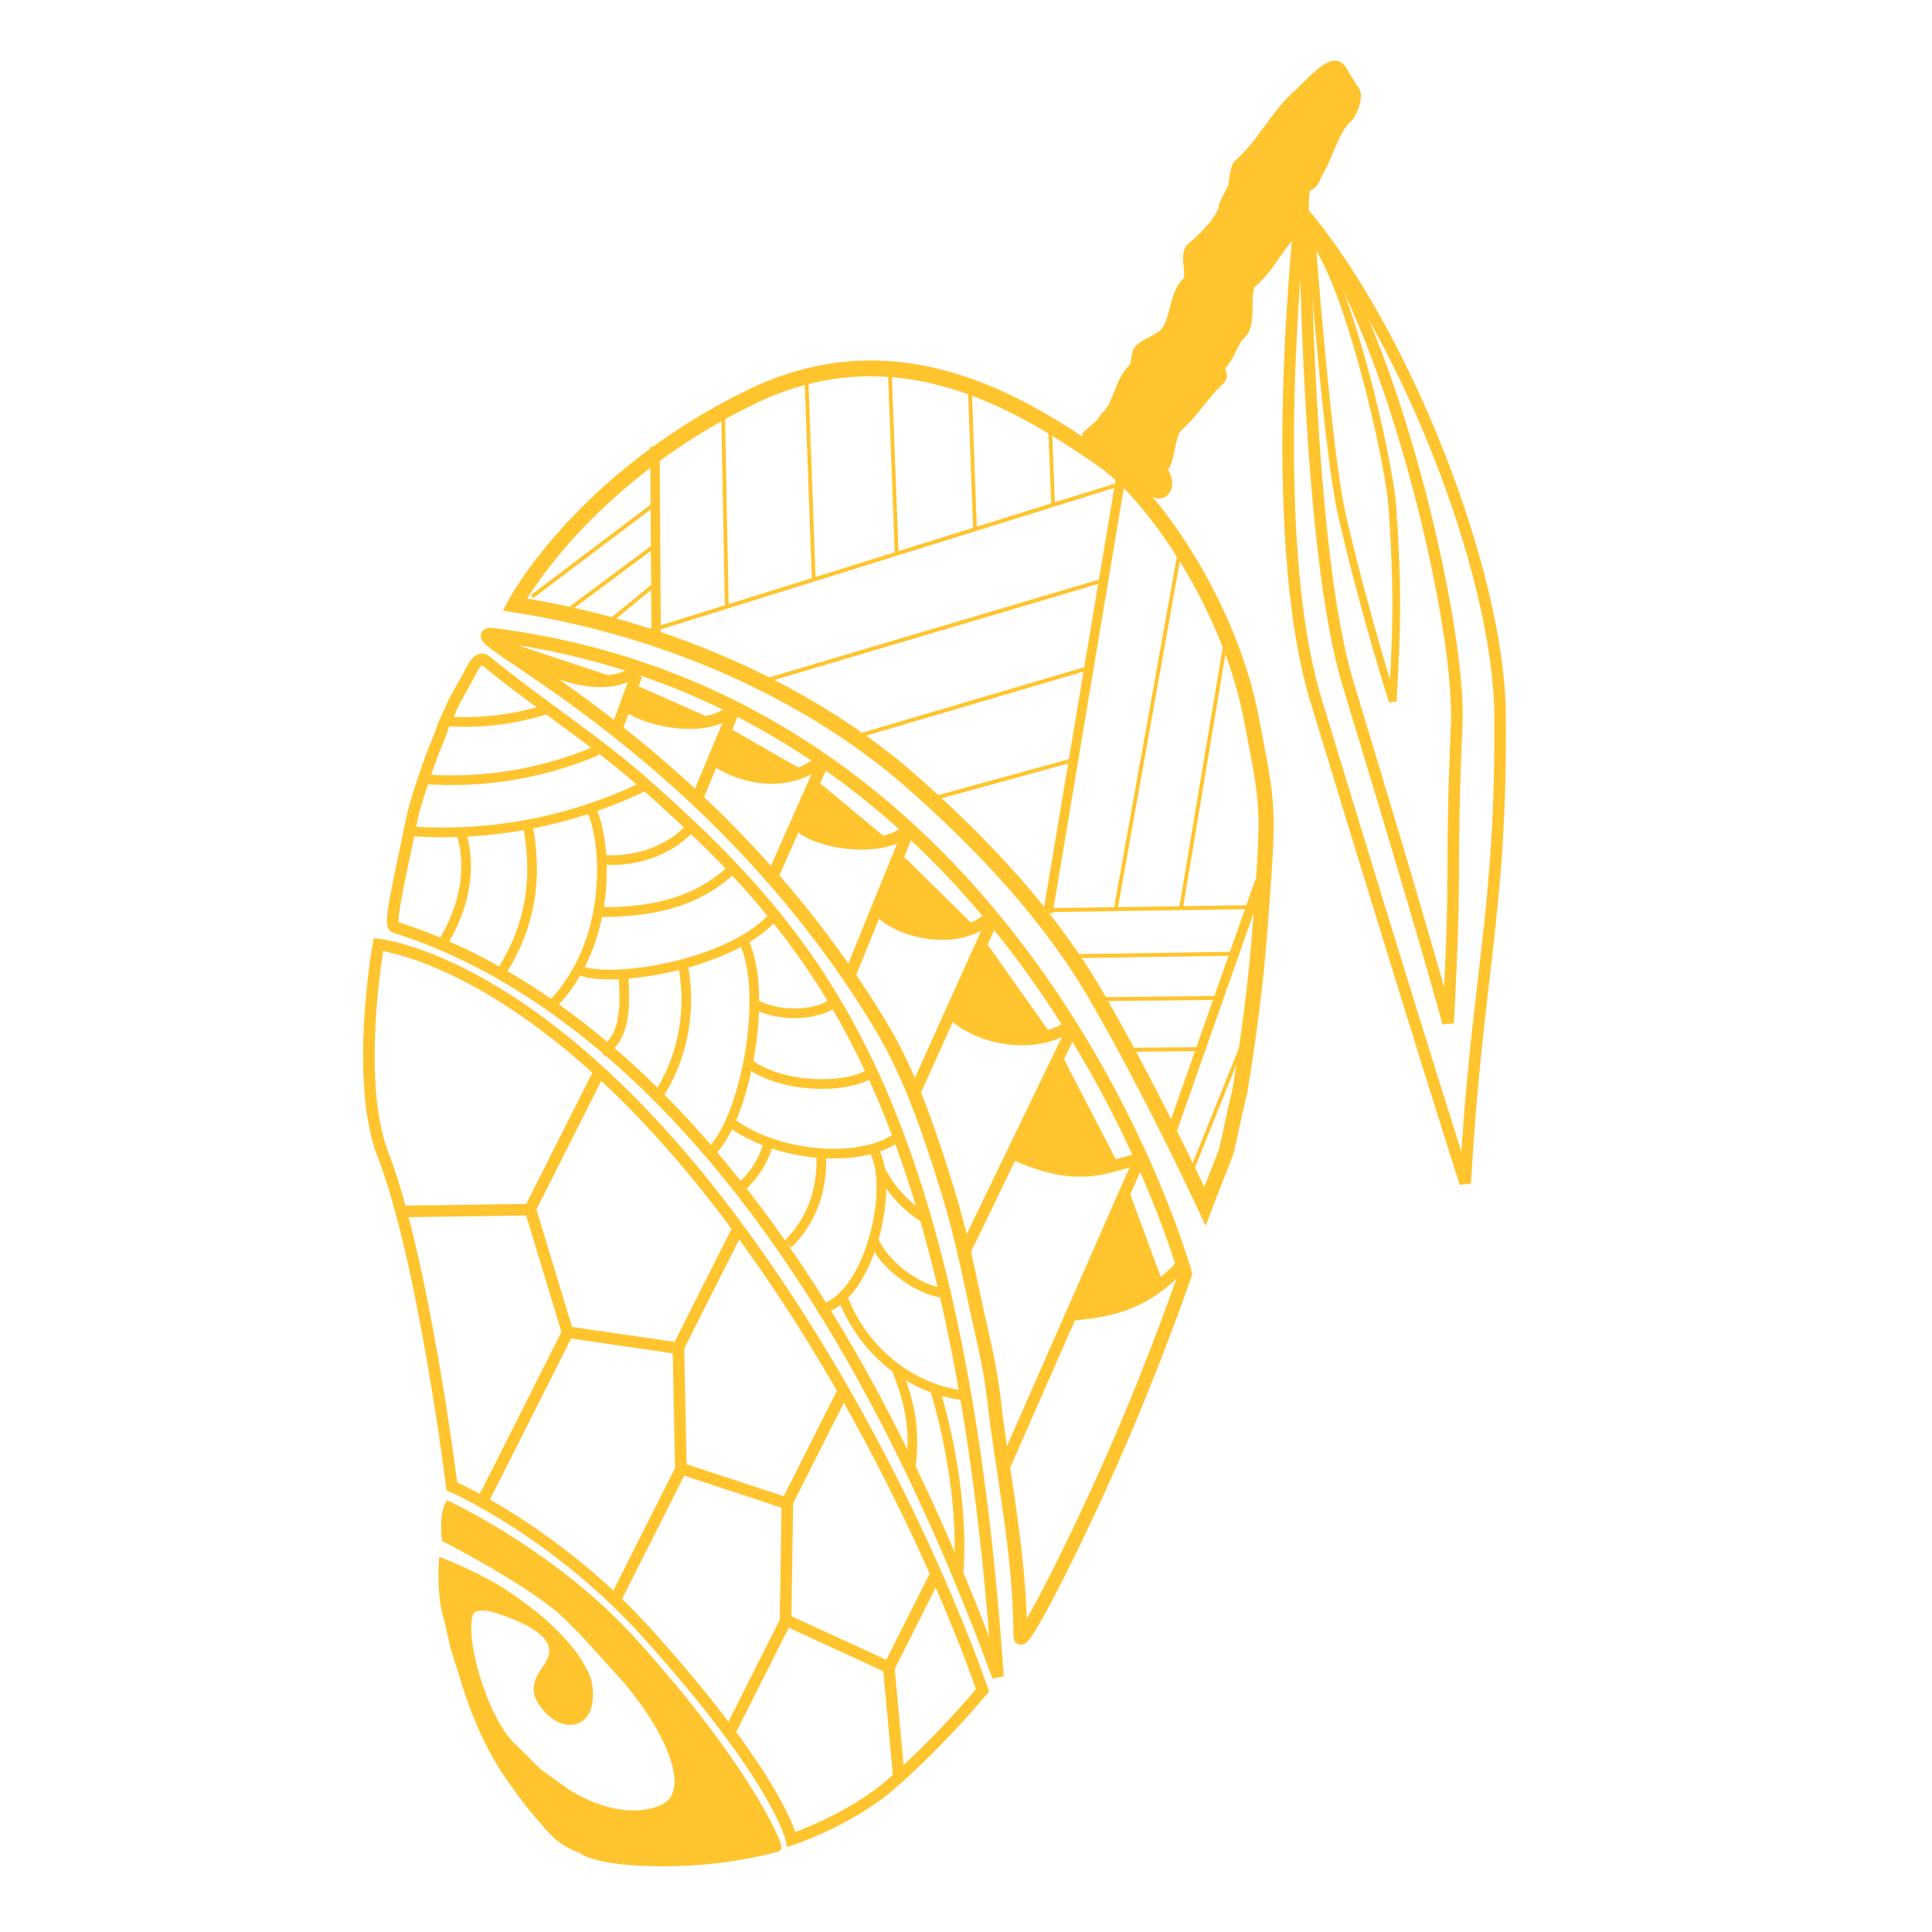 <?xml version="1.0" encoding="utf-8"?>
<svg viewBox="0 0 1000 1000" xmlns="http://www.w3.org/2000/svg">
  <g style="" transform="matrix(0.997, 0.074, -0.074, 0.997, 45.65, -39.841)">
    <title>pattern-2</title>
    <g>
      <title>border</title>
      <path style="fill: none; stroke-width: 6px; stroke: rgb(255, 196, 46);" d="M 536.918 870.552 C 411.841 595.443 272.151 524.139 196.699 506.673 C 193.164 505.855 197.848 479.519 201.11 452.772 C 201.989 445.563 203.343 439.475 204.957 433.182 C 206.842 425.831 208.799 417.841 211.048 411.152 C 212.245 407.591 212.626 406.664 213.884 401.654 C 214.473 399.308 217.458 392.114 218.127 389.751 C 218.59 388.116 223.677 377.305 224.761 375.119 C 226.496 371.622 228.947 362.48 233.72 365.815 C 264.273 387.166 293.041 402.408 319.891 422.793 C 372.625 462.83 417.261 502.837 454.182 573.475 C 489.539 641.122 517.877 737.265 536.918 870.552 Z"/>
    </g>
    <g style="">
      <title>scale-pattern</title>
      <path style="stroke-width: 5px; fill: none; stroke: rgb(255, 196, 46);" d="M 200.183 456.579 C 242.689 456.579 284.432 445.279 321.134 423.836"/>
      <path style="stroke-width: 5px; fill: none; stroke: rgb(255, 196, 46);" d="M 206.197 429.182 A 192.621 192.621 0 0 0 294.405 407.798"/>
      <path style="stroke-width: 5px; fill: none; stroke: rgb(255, 196, 46);" d="M 214.884 398.442 A 138.994 138.994 0 0 0 268.343 387.751"/>
      <path style="stroke-width: 5px; fill: none; stroke: rgb(255, 196, 46);" d="M 280.706 541.112 C 309.847 506.364 303.143 456.579 294.405 439.54"/>
      <path style="stroke-width: 5px; fill: none; stroke: rgb(255, 196, 46);" d="M 252.51 527.508 C 268.343 499.442 268.343 472.377 260.863 446.651"/>
      <path style="stroke-width: 5px; fill: none; stroke: rgb(255, 196, 46);" d="M 222.769 511.766 C 231.92 493.055 234.593 473.34 227.113 454.297"/>
      <path style="stroke-width: 5px; fill: none; stroke: rgb(255, 196, 46);" d="M 324.559 539.742 C 343.023 531.36 379.09 480.378 376.348 448.826" transform="matrix(0.765, 0.644, -0.644, 0.765, 393.583, -99.859)"/>
      <path style="stroke-width: 5px; fill: none; stroke: rgb(255, 196, 46);" d="M 315.138 506.618 C 336.984 485.348 347.072 466.298 348.491 444.013" transform="matrix(0.765, 0.644, -0.644, 0.765, 387.386, -99.449)"/>
      <path style="stroke-width: 5px; fill: none; stroke: rgb(255, 196, 46);" d="M 316.263 476.916 C 330.922 464.44 337.723 446.242 336.486 432.714" transform="matrix(0.765, 0.644, -0.644, 0.765, 367.385, -104.567)"/>
      <path style="stroke-width: 5px; fill: none; stroke: rgb(255, 196, 46);" d="M 413.795 602.111 C 415.367 577.854 378.686 522.419 350.249 511.719" transform="matrix(0.765, 0.644, -0.644, 0.765, 439.333, -116.003)"/>
      <path style="stroke-width: 5px; fill: none; stroke: rgb(255, 196, 46);" d="M 354.203 588.465 C 350.806 570.221 338.972 546.267 313.994 529.927" transform="matrix(0.765, 0.644, -0.644, 0.765, 447.34, -95.043)"/>
      <path style="stroke-width: 5px; fill: none; stroke: rgb(255, 196, 46);" d="M 313.133 564.644 C 316.539 551.737 307.275 540.744 292.6 527.906" transform="matrix(0.765, 0.644, -0.644, 0.765, 432.647, -70.393)"/>
      <path style="stroke-width: 5px; fill: none; stroke: rgb(255, 196, 46);" d="M 417.179 585.356 C 447.909 581.447 481.186 553.403 485.013 530.104" transform="matrix(0.765, 0.644, -0.644, 0.765, 434.904, -122.155)"/>
      <path style="stroke-width: 5px; fill: none; stroke: rgb(255, 196, 46);" d="M 500.969 601.418 C 511.152 578.33 481.502 531.239 461.587 526.124" transform="matrix(0.765, 0.644, -0.644, 0.765, 438.321, -96.21)"/>
      <path style="stroke-width: 5px; fill: none; stroke: rgb(255, 196, 46);" d="M 448.335 533.551 C 478.624 547.349 509.855 541.102 529.474 525.48" transform="matrix(0.765, 0.644, -0.644, 0.765, 442.761, -16.295)"/>
      <path style="stroke-width: 5px; fill: none; stroke: rgb(255, 196, 46);" d="M 384.862 584.17 C 407.319 580.847 430.804 557.314 433.615 543.084" transform="matrix(0.765, 0.644, -0.644, 0.765, 466.561, -131.094)"/>
      <path style="stroke-width: 5px; fill: none; stroke: rgb(255, 196, 46);" d="M 391.901 552.743 C 412.413 547.112 423.728 525.921 420.704 522.333" transform="matrix(0.765, 0.644, -0.644, 0.765, 440.927, -143.016)"/>
      <path style="stroke-width: 5px; fill: none; stroke: rgb(255, 196, 46);" d="M 428.417 654.646 C 428.7 631.802 416.992 617.909 408.668 609.584" transform="matrix(0.765, 0.644, -0.644, 0.765, 505.728, -121.381)"/>
      <path style="stroke-width: 5px; fill: none; stroke: rgb(255, 196, 46);" d="M 387.186 632.007 C 388.338 621.204 385.244 611.153 380.99 603.807" transform="matrix(0.765, 0.644, -0.644, 0.765, 495.612, -104.487)"/>
      <path style="stroke-width: 5px; fill: none; stroke: rgb(255, 196, 46);" d="M 446.461 676.697 C 462.389 682.719 483.348 676.917 490.368 671" transform="matrix(0.765, 0.644, -0.644, 0.765, 550.553, -154.657)"/>
      <path style="stroke-width: 5px; fill: none; stroke: rgb(255, 196, 46);" d="M 450.937 624.18 C 467.666 630.161 484.993 626.733 486.558 625.415" transform="matrix(0.765, 0.644, -0.644, 0.765, 513.648, -154.781)"/>
      <path style="stroke-width: 5px; fill: none; stroke: rgb(255, 196, 46);" d="M 525.515 569.782 C 515.126 556.732 507.099 547.929 483.893 537.434" transform="matrix(0.765, 0.644, -0.644, 0.765, 448.803, -7.034)"/>
      <path style="stroke-width: 5px; fill: none; stroke: rgb(255, 196, 46);" d="M 540.566 803.923 C 530.177 790.873 504.889 766.244 465.473 744.128" transform="matrix(0.765, 0.644, -0.644, 0.765, 616.715, -143.971)"/>
    </g>
  </g>
  <g style="" transform="matrix(0.997, 0.074, -0.074, 0.997, 38.224, -34.376)">
    <title>mango-stem</title>
    <path d="M 663.961 28.675 C 665.167 29.971 665.097 32.753 665.247 35.267 C 665.425 38.251 665.172 43.172 664.604 45.557 C 664.225 47.147 663.987 48.158 662.996 48.933 C 661.91 49.783 659.376 50.294 657.943 50.237 C 657.587 54.144 656.955 59.701 655.922 64.208 C 654.523 70.307 652.426 80.225 649.812 83.019 C 648.25 84.689 645.457 84.318 644.506 84.305 C 644.051 84.299 643.93 83.719 643.702 83.984 C 643.092 84.692 643.753 90.954 642.738 94.113 C 641.72 97.279 638.765 101.627 637.593 102.956 C 637.046 103.575 636.761 103.022 636.306 103.76 C 635.179 105.589 633.98 113.975 632.448 117.909 C 631.171 121.184 628.999 125.041 628.106 126.109 C 627.75 126.535 627.517 126.376 627.303 126.591 C 627.088 126.805 627.097 127.081 626.82 127.395 C 626.396 127.876 625.535 128.233 624.73 129.163 C 623.487 130.601 621.211 133.051 620.228 135.916 C 619.033 139.402 620.231 144.181 618.942 149.1 C 617.354 155.163 611.991 164.213 610.26 169.68 C 609.013 173.619 609.611 175.488 608.33 179.327 C 606.6 184.513 602.121 193.974 599.648 198.299 C 598.018 201.151 597.223 202.456 595.307 204.248 C 593.162 206.255 588.468 208 587.107 209.554 C 586.288 210.49 586.355 210.717 586.143 212.127 C 585.73 214.866 586.792 222.328 586.143 226.597 C 585.572 230.348 583.434 233.424 582.927 236.565 C 582.47 239.392 583.327 242.799 582.927 244.604 C 582.667 245.777 582.463 246.419 581.641 247.016 C 580.556 247.804 577.701 248.439 576.335 248.302 C 575.299 248.199 574.553 247.858 573.923 247.016 C 573.06 245.863 573.579 242.589 572.315 241.228 C 570.982 239.792 567.028 239.787 565.884 238.816 C 565.145 238.189 565.325 237.185 564.919 236.726 C 564.597 236.362 564.353 236.436 563.794 236.083 C 562.761 235.431 559.764 233.771 558.81 232.707 C 558.16 231.982 558.503 231.338 557.845 230.616 C 556.869 229.547 553.481 227.987 552.7 227.24 C 552.332 226.888 552.452 226.686 552.218 226.436 C 551.943 226.144 551.42 226.181 551.092 225.632 C 550.518 224.671 549.386 222.121 549.806 220.166 C 550.326 217.744 554.358 213.314 555.272 212.287 C 555.612 211.906 555.626 212.258 555.916 211.805 C 556.809 210.407 559.375 203.753 560.739 199.264 C 562.196 194.471 562.551 188.312 564.276 183.829 C 565.821 179.814 567.821 175.411 570.225 173.378 C 572.152 171.749 574.809 173.136 576.817 171.288 C 579.663 168.669 582.077 161.612 584.213 156.496 C 586.372 151.326 588.633 145.395 589.68 140.418 C 590.599 136.05 589.626 131.776 590.644 128.199 C 591.57 124.949 594.053 120.975 595.146 119.677 C 595.668 119.058 595.87 119.532 596.433 118.873 C 597.742 117.342 601.538 111.385 602.542 107.94 C 603.397 105.009 601.976 102.379 602.864 99.58 C 603.861 96.434 607.953 91.243 608.813 90.093 C 609.093 89.718 609.071 89.786 609.295 89.611 C 609.604 89.37 610.119 89.558 610.581 88.807 C 611.758 86.897 613.033 76.177 614.762 73.694 C 615.729 72.305 616.664 73.253 617.977 71.925 C 620.51 69.365 626.92 57.62 628.267 56.008 C 628.648 55.552 628.572 55.86 628.91 55.525 C 629.713 54.733 632.373 51.162 633.412 50.22 C 633.977 49.707 634.37 49.731 634.699 49.416 C 634.994 49.132 634.865 49.108 635.342 48.451 C 636.836 46.391 644.694 37.081 647.561 32.373 C 649.792 28.709 650.631 24.233 652.063 22.565 C 652.89 21.603 653.439 21.383 654.475 21.279 C 655.84 21.142 658.676 21.418 659.78 22.565 C 660.765 23.588 661.26 25.511 661.167 27.492 C 662.266 27.669 663.363 28.032 663.961 28.675 Z" style="stroke-width: 2px; stroke: rgb(255, 196, 46); fill: rgb(255, 196, 46);" stroke-width="0"/>
    <path d="M 285.7 335.432" style="stroke-width: 8px; stroke: rgb(255, 196, 46); fill: rgb(255, 196, 46);"/>
    <path d="M 544.205 220.885 C 542.7 220.885 546.297 219.824 548.332 217.789 C 550.517 215.605 550.666 212.359 552.46 210.565 C 558.809 204.216 558.209 191.401 564.844 184.766 C 566.989 182.621 565.411 176.46 567.424 174.447 C 570.227 171.643 575.839 169.128 578.775 166.191 C 585.456 159.51 582.804 144.619 589.095 138.329 C 592.792 134.631 586.813 123.583 590.127 120.269 C 595.15 115.245 603.548 106.314 605.606 98.082 C 604.574 97.421 609.734 86.731 609.734 86.731 C 609.734 86.731 609.73 76.931 611.282 75.379 C 622.806 63.855 628.213 48.128 640.176 36.165 C 642.111 34.231 654.306 18.305 657.719 21.718 C 660.901 24.9 662.793 29.372 665.975 32.553 C 668.171 34.749 665.436 43.412 663.911 44.937 C 655.103 53.744 654.705 72.203 646.368 80.539 C 640.53 86.377 647.563 98.952 641.724 104.79 C 632.904 113.61 629.769 125.002 620.569 134.201 C 615.629 139.141 622.205 155.783 616.957 161.032 C 612.802 165.187 611.908 173.82 607.67 178.059 C 605.432 180.297 609.649 183.82 607.67 185.798 C 600.452 193.016 595.796 203.348 588.063 211.081 C 583.149 215.995 585.212 229.927 581.355 233.784 C 579.718 235.422 587.242 241.312 582.903 245.652 C 579.388 249.167 564.678 232.587 561.232 229.141 C 558.755 226.664 541.915 222.659 544.205 220.369 Z" style="stroke-width: 8px; stroke: rgb(255, 196, 46); fill: rgb(255, 196, 46);"/>
    <path d="M 302.328 263.963" style="stroke-width: 8px; stroke: rgb(255, 196, 46); fill: rgb(255, 196, 46);"/>
  </g>
  <g style="" transform="matrix(0.997, 0.074, -0.074, 0.997, 38.224, -34.376)">
    <title>mountain-pattern-1</title>
    <g style="">
      <title>mountain-pattern-1</title>
      <g style="">
        <title>straight-paths</title>
        <line style="stroke-width: 6px; stroke: rgb(255, 196, 46);" x1="369.921" y1="377.777" x2="355.372" y2="421.423"/>
        <line style="stroke-width: 6px; stroke: rgb(255, 196, 46);" x1="319" y1="361.15" x2="310.686" y2="390.248"/>
        <line style="stroke-width: 6px; stroke: rgb(255, 196, 46);" x1="417.724" y1="401.679" x2="396.94" y2="459.874"/>
        <line style="stroke-width: 6px; stroke: rgb(255, 196, 46);" x1="464.488" y1="433.894" x2="440.586" y2="508.042"/>
        <line style="stroke-width: 6px; stroke: rgb(255, 196, 46);" x1="512.291" y1="473.383" x2="479.036" y2="564.833"/>
        <line style="stroke-width: 6px; stroke: rgb(255, 196, 46);" x1="556.976" y1="528.461" x2="509.441" y2="648.968"/>
        <line style="stroke-width: 6px; stroke: rgb(255, 196, 46);" x1="596.466" y1="593.93" x2="538.575" y2="757.479"/>
        <line style="stroke-width: 6px; stroke: rgb(255, 196, 46);" x1="595.427" y1="593.93" x2="596.466" y2="590.813"/>
      </g>
      <g style="">
        <title>curved-paths</title>
        <path style="fill: none; stroke-width: 6px; stroke: rgb(255, 196, 46);" d="M 624.878 642.7 C 610.254 661.503 596.466 670.779 567.705 674.957"/>
        <path style="fill: none; stroke-width: 6px; stroke: rgb(255, 196, 46);" d="M 597.616 591.567 C 578.946 597.865 566.602 606.406 532.719 594.401"/>
        <path style="fill: none; stroke-width: 6px; stroke: rgb(255, 196, 46);" d="M 556.464 525.407 C 541.84 538.325 511.868 538.039 494.509 523.827"/>
        <path style="fill: none; stroke-width: 6px; stroke: rgb(255, 196, 46);" d="M 511.603 471.415 C 496.979 490.218 461.491 484.047 452.223 472.41"/>
        <path style="fill: none; stroke-width: 6px; stroke: rgb(255, 196, 46);" d="M 465.467 430.39 C 452.223 445.148 415.32 440.447 408.259 432.12"/>
        <path style="fill: none; stroke-width: 6px; stroke: rgb(255, 196, 46);" d="M 417.136 398.728 C 402.005 413.473 377.057 411.403 361.485 401.377"/>
        <path style="fill: none; stroke-width: 6px; stroke: rgb(255, 196, 46);" d="M 370.085 374.954 C 358.505 389.191 324.679 384.771 314.18 376.774"/>
        <path style="fill: none; stroke-width: 6px; stroke: rgb(255, 196, 46);" d="M 321.029 356.279 C 306.405 375.082 267.761 363.052 251.428 350.236"/>
      </g>
      <g style="">
        <title>flat-fills</title>
        <g style="visibility: hidden;">
          <title>fill-in</title>
          <path d="M 354.644 379.812 C 355.901 380.457 356.296 381.154 356.582 381.617 C 356.748 381.887 356.749 382.074 356.716 382.286 C 356.683 382.498 356.629 382.732 356.382 382.887 C 355.981 383.14 354.475 383.486 354.109 383.288 C 353.859 383.153 353.826 382.609 353.908 382.419 C 353.978 382.258 354.498 382.298 354.443 382.152 C 354.399 382.035 354.135 381.854 353.732 381.64 C 353.751 381.913 353.667 382.179 353.607 382.386 C 353.518 382.697 353.31 382.969 353.006 383.121 C 352.63 383.308 352.047 383.259 351.401 383.255 C 350.563 383.248 349.341 383.205 348.326 382.987 C 347.29 382.765 346.374 382.143 345.252 381.918 C 344.03 381.673 342.521 381.645 341.241 381.65 C 340.032 381.655 339.318 382.079 337.765 381.918 C 337.277 381.867 336.657 381.732 335.963 381.548 C 335.962 381.56 335.961 381.572 335.96 381.583 C 335.939 381.837 335.889 382.042 335.693 382.185 C 335.425 382.38 334.883 382.571 334.289 382.452 C 333.381 382.27 332.003 380.914 330.679 380.447 C 329.425 380.004 328.04 380.137 326.584 379.773 C 326.283 379.982 326.003 380.192 325.465 380.18 C 323.82 380.141 320.19 378.69 318.38 377.907 C 317.022 377.32 315.713 376.784 315.238 376.102 C 314.895 375.609 314.963 374.942 315.104 374.498 C 315.235 374.086 315.751 373.69 315.973 373.495 C 316.11 373.376 316.247 373.443 316.308 373.295 C 316.411 373.042 316.052 372.225 316.174 371.824 C 316.284 371.462 316.635 371.192 316.909 370.955 C 317.172 370.728 317.636 370.724 317.778 370.42 C 317.952 370.05 317.533 369.192 317.645 368.749 C 317.737 368.381 318.033 368.071 318.246 367.88 C 318.416 367.728 318.487 367.639 318.781 367.613 C 319.341 367.563 320.145 367.713 321.722 368.148 C 324.993 369.049 335.349 372.635 339.236 374.164 C 341.614 375.099 342.84 375.648 344.177 376.433 C 348.119 377.484 353.034 378.987 354.644 379.812 Z M 368.38 386.062 C 368.66 386.007 369.036 385.8 369.851 386.062 C 370.828 386.376 372.99 387.681 375.261 389.056 C 375.465 389.069 375.671 389.095 375.867 389.137 C 376.878 389.354 377.659 389.793 379.343 390.607 C 380.412 391.124 382.36 392.119 384.468 393.217 C 384.792 393.289 385.125 393.388 385.492 393.549 C 386.223 393.869 387.008 394.407 387.79 394.965 C 389.076 395.648 390.28 396.297 391.23 396.822 C 392.211 396.993 393.091 397.187 393.781 397.426 C 394.593 397.708 395.335 398.09 395.956 398.468 C 397.612 399.186 399.517 400.106 401 400.902 C 402.939 401.942 405.437 403.206 406.281 404.177 C 406.783 404.754 406.854 405.368 406.816 405.781 C 406.787 406.098 406.584 406.35 406.348 406.517 C 406.088 406.7 405.828 406.9 405.278 406.784 C 404.65 406.652 403.624 405.98 402.442 405.22 C 402.313 405.531 402.074 405.811 401.803 405.982 C 401.385 406.245 400.541 406.273 400.065 406.249 C 399.689 406.23 399.426 405.865 399.129 405.982 C 398.747 406.132 398.576 407.177 398.059 407.452 C 397.494 407.754 396.509 407.681 395.786 407.586 C 395.085 407.494 394.441 406.979 393.781 406.918 C 393.15 406.859 392.63 407.202 391.909 407.185 C 391.029 407.165 389.57 406.68 388.835 406.65 C 388.354 406.631 388.073 406.793 387.765 406.784 C 387.509 406.777 387.384 406.65 387.097 406.65 C 386.69 406.65 386.398 406.935 385.492 406.918 C 383.532 406.881 375.968 405.834 374.396 405.313 C 373.785 405.111 373.743 404.852 373.527 404.712 C 373.382 404.618 373.426 404.611 373.193 404.511 C 372.541 404.233 369.409 402.954 368.38 402.907 C 367.789 402.88 367.657 403.409 367.177 403.308 C 366.477 403.161 364.991 401.929 364.57 401.37 C 364.31 401.024 364.246 400.862 364.302 400.434 C 364.396 399.726 365.665 398.288 365.773 397.359 C 365.864 396.578 365.177 395.721 365.238 395.22 C 365.28 394.874 365.447 394.652 365.706 394.485 C 366.021 394.28 366.904 394.57 367.11 394.217 C 367.379 393.755 366.544 392.055 366.575 391.476 C 366.59 391.203 366.743 391.115 366.812 390.944 C 366.643 390.522 366.495 389.889 366.575 389.337 C 366.709 388.421 367.8 386.567 368.113 386.196 C 368.23 386.057 368.232 386.091 368.38 386.062 Z M 415.573 410.466 C 415.954 410.419 416.579 410.476 417.1 410.646 C 417.685 410.837 417.854 410.956 418.897 411.635 C 421.46 413.302 431.126 420.26 434.623 422.957 C 435.059 423.293 435.435 423.599 435.771 423.882 C 436.006 423.92 436.259 423.995 436.51 424.125 C 437.101 424.432 438.18 425.549 438.442 425.787 C 438.535 425.872 438.499 425.845 438.576 425.922 C 438.629 425.975 438.697 426.056 438.78 426.154 C 438.862 426.195 438.944 426.238 439.026 426.282 C 439.509 426.543 440.258 427.163 440.544 427.441 C 441.304 427.798 442.208 428.171 442.71 428.528 C 443.185 428.866 443.553 429.302 443.796 429.591 C 444.141 429.805 444.471 430.019 444.777 430.235 C 445.509 430.752 446.164 431.351 446.782 431.899 C 446.958 432.02 447.092 432.115 447.158 432.167 C 447.264 432.252 447.2 432.234 447.293 432.302 C 447.523 432.472 448.633 433.035 448.865 433.246 C 448.961 433.333 448.92 433.359 448.977 433.441 C 449.685 433.704 450.354 433.722 450.977 434.099 C 451.784 434.589 452.744 435.374 453.179 436.121 C 453.563 436.783 453.724 437.689 453.628 438.278 C 453.547 438.774 453.206 439.123 452.864 439.491 C 452.49 439.894 451.947 440.361 451.426 440.569 C 450.926 440.769 450.435 440.738 449.809 440.749 C 449.041 440.762 447.912 440.723 447.113 440.569 C 446.406 440.433 445.767 439.937 445.226 439.94 C 444.776 439.943 444.5 440.31 444.058 440.389 C 443.557 440.48 442.748 440.502 442.351 440.389 C 442.071 440.31 441.896 440.202 441.766 439.985 C 441.608 439.719 441.523 439.123 441.587 438.817 C 441.639 438.567 441.711 438.412 441.991 438.233 C 442.071 438.182 442.18 438.13 442.309 438.077 C 441.549 437.586 440.907 437.203 440.688 437.244 C 440.44 437.292 440.6 437.741 440.598 438.008 C 440.596 438.293 440.777 438.593 440.688 438.907 C 440.58 439.29 440.241 439.871 439.835 440.12 C 439.403 440.385 438.817 440.453 438.127 440.389 C 437.205 440.305 436.119 439.595 434.713 439.311 C 432.888 438.944 429.652 439.033 427.883 438.592 C 426.544 438.258 425.998 437.613 424.738 437.244 C 423.197 436.794 421.159 436.807 419.167 436.256 C 416.9 435.629 412.701 434.097 411.843 433.515 C 411.539 433.309 411.724 433.099 411.529 433.021 C 411.256 432.911 410.612 433.301 410.181 433.201 C 409.726 433.095 409.203 432.908 408.878 432.347 C 408.376 431.48 408.049 428.994 408.159 427.764 C 408.245 426.804 408.601 426.248 409.058 425.428 C 409.6 424.453 410.838 422.852 411.349 422.328 C 411.609 422.061 411.752 422.192 411.933 421.923 C 412.24 421.469 412.367 420.173 412.742 419.407 C 413.107 418.664 413.87 417.659 414.135 417.386 C 414.243 417.274 414.335 417.365 414.359 417.251 C 414.413 417.004 413.758 416.068 413.82 415.543 C 413.88 415.038 414.353 414.419 414.674 414.151 C 414.7 414.129 414.727 414.109 414.753 414.092 C 414.592 413.933 414.459 413.787 414.359 413.656 C 413.746 412.855 413.978 412.446 414.09 411.949 C 414.196 411.481 414.658 410.978 414.944 410.736 C 415.153 410.559 415.296 410.5 415.573 410.466 Z M 460.574 444.406 C 460.955 444.339 461.457 444.265 462.013 444.526 C 462.099 444.566 462.19 444.616 462.283 444.674 C 462.486 444.683 462.686 444.71 462.853 444.765 C 463.353 444.932 463.811 445.404 464.232 445.785 C 464.65 446.164 465.163 446.823 465.371 447.044 C 465.468 447.147 465.405 447.095 465.551 447.224 C 466.091 447.7 470.161 450.948 470.708 451.481 C 470.865 451.635 470.682 451.525 470.887 451.721 C 472.041 452.818 485.89 463.816 488.096 465.932 C 488.869 466.673 488.572 466.685 489.116 467.191 C 489.98 467.994 492.424 469.473 493.253 470.249 C 493.753 470.717 493.799 471.052 494.152 471.388 C 494.515 471.734 495.191 472.107 495.412 472.288 C 495.519 472.376 495.444 472.333 495.592 472.468 C 496.166 472.993 500.622 476.638 501.288 477.444 C 501.528 477.735 501.392 477.855 501.528 477.984 C 501.668 478.118 501.966 478.009 502.127 478.224 C 502.388 478.571 502.712 479.778 502.607 480.323 C 502.522 480.765 502.216 481.111 501.828 481.342 C 501.368 481.615 500.678 481.875 499.909 481.702 C 499.705 481.656 499.451 481.551 499.171 481.409 C 499.062 481.526 498.944 481.628 498.829 481.702 C 498.525 481.898 498.225 481.996 497.75 481.942 C 497.022 481.858 495.398 480.611 494.752 480.742 C 494.294 480.835 494.274 481.602 493.913 481.822 C 493.554 482.04 493.129 482.188 492.593 482.061 C 491.803 481.874 490.216 480.114 489.595 480.143 C 489.207 480.16 489.214 480.8 488.876 480.982 C 488.486 481.192 487.821 481.298 487.317 481.222 C 486.801 481.145 486.208 480.345 485.818 480.502 C 485.379 480.68 485.361 482.153 484.918 482.541 C 484.542 482.871 483.954 482.937 483.479 482.901 C 482.995 482.864 482.441 482.141 482.04 482.301 C 481.572 482.489 481.448 483.926 480.961 484.34 C 480.537 484.701 480.194 484.988 479.402 484.82 C 477.782 484.475 472.588 479.804 471.127 479.663 C 470.443 479.597 470.358 480.365 469.928 480.502 C 469.516 480.634 469.085 480.583 468.609 480.502 C 468.058 480.41 467.39 480.238 466.81 479.903 C 466.166 479.53 465.289 478.642 464.951 478.284 C 464.771 478.092 464.828 477.934 464.651 477.864 C 464.403 477.766 463.811 478.053 463.452 477.984 C 463.117 477.92 462.727 477.646 462.553 477.504 C 462.446 477.418 462.464 477.39 462.373 477.265 C 462.202 477.028 461.892 476.235 461.533 476.065 C 461.201 475.908 460.75 476.25 460.334 476.185 C 459.874 476.114 459.324 475.65 458.895 475.586 C 458.541 475.533 458.356 475.777 457.936 475.706 C 457.281 475.595 455.985 475.301 455.237 474.566 C 454.337 473.682 453.442 471.284 453.199 470.369 C 453.063 469.859 453.087 469.642 453.199 469.29 C 453.322 468.901 453.702 468.374 453.978 468.15 C 454.189 467.98 454.436 468.072 454.638 467.911 C 454.885 467.713 455.05 467.149 455.297 466.951 C 455.499 466.79 455.883 466.938 455.957 466.711 C 456.079 466.335 455.248 465.101 455.118 464.373 C 455.003 463.733 455.006 463.049 455.118 462.574 C 455.207 462.195 455.333 461.908 455.597 461.675 C 455.9 461.408 456.798 461.542 456.916 461.135 C 457.085 460.556 455.452 458.814 455.477 458.017 C 455.496 457.423 455.951 456.908 456.377 456.638 C 456.808 456.364 457.789 456.388 458.056 456.398 C 458.166 456.402 458.162 456.507 458.236 456.458 C 458.415 456.337 458.722 455.145 459.015 454.839 C 459.219 454.626 459.591 454.698 459.675 454.539 C 459.753 454.391 459.571 454.09 459.555 453.94 C 459.544 453.836 459.55 453.849 459.555 453.7 C 459.566 453.317 459.491 451.845 459.675 451.181 C 459.822 450.649 460.158 450.179 460.394 449.922 C 460.556 449.746 460.871 449.81 460.874 449.622 C 460.878 449.293 459.732 448.453 459.435 447.823 C 459.163 447.249 458.985 446.55 459.075 446.025 C 459.158 445.542 459.569 445.036 459.855 444.765 C 460.078 444.554 460.272 444.459 460.574 444.406 Z M 508.983 487.117 C 509.602 487.236 510.313 487.615 511.37 488.637 C 513.424 490.622 518.795 498.581 520.486 500.43 C 521.228 501.24 521.173 500.85 521.933 501.66 C 523.695 503.537 530.395 512.374 531.7 513.742 C 532.103 514.165 532.158 514.055 532.351 514.248 C 532.544 514.441 532.594 514.63 532.858 514.899 C 533.273 515.324 533.854 515.521 534.811 516.563 C 536.828 518.761 543.801 528.565 544.94 529.659 C 545.217 529.925 545.262 529.685 545.374 529.876 C 545.584 530.233 545.825 531.658 545.663 532.191 C 545.542 532.589 545.214 532.847 544.867 532.987 C 544.484 533.141 543.762 533.068 543.421 532.987 C 543.183 532.93 543.038 532.805 542.914 532.697 C 542.811 532.608 542.774 532.517 542.697 532.408 C 542.607 532.281 542.537 531.947 542.408 531.974 C 542.201 532.017 541.975 533.153 541.539 533.421 C 541.091 533.696 540.029 533.428 539.731 533.565 C 539.574 533.637 539.642 533.76 539.514 533.855 C 539.313 534.003 538.901 534.336 538.501 534.289 C 537.963 534.226 536.893 533.43 536.547 533.059 C 536.332 532.827 536.524 532.495 536.258 532.408 C 535.762 532.246 533.436 533.255 533.002 533.276 C 532.854 533.283 532.854 533.186 532.785 533.204 C 532.708 533.223 532.714 533.349 532.568 533.421 C 532.263 533.57 531.22 533.91 530.687 533.855 C 530.233 533.807 529.958 533.296 529.53 533.276 C 529.052 533.254 528.398 533.915 527.938 533.855 C 527.518 533.8 527.11 533.232 526.853 533.059 C 526.691 532.95 526.604 532.848 526.491 532.842 C 526.389 532.836 526.34 532.99 526.202 532.987 C 525.976 532.98 525.615 532.573 525.189 532.553 C 524.622 532.526 523.603 533.206 523.018 533.131 C 522.539 533.07 522.332 532.482 521.861 532.408 C 521.304 532.32 520.332 532.899 519.835 532.842 C 519.478 532.801 519.254 532.346 519.039 532.408 C 518.815 532.473 518.847 533.08 518.533 533.276 C 518.115 533.537 517.235 533.762 516.507 533.565 C 515.58 533.316 514.269 531.682 513.468 531.395 C 512.943 531.207 512.759 531.583 512.166 531.395 C 511.119 531.063 508.656 528.899 507.536 528.646 C 506.843 528.489 506.373 529.016 505.944 528.935 C 505.583 528.867 505.416 528.436 505.076 528.356 C 504.703 528.269 504.344 528.684 503.773 528.501 C 502.785 528.183 500.206 525.3 499.577 525.462 C 499.15 525.572 499.568 526.914 499.36 527.416 C 499.188 527.832 498.918 528.151 498.564 528.356 C 498.184 528.577 497.564 528.731 497.117 528.646 C 496.672 528.561 496.157 528.35 495.887 527.85 C 495.5 527.13 495.562 525.625 495.598 524.232 C 495.642 522.533 495.758 520.285 496.321 518.3 C 496.921 516.186 498.376 514.278 499.215 511.933 C 500.138 509.357 500.392 505.936 501.531 503.396 C 502.604 501.002 504.967 499.018 505.727 497.029 C 506.351 495.395 505.993 493.31 506.306 492.399 C 506.484 491.88 506.741 491.682 506.957 491.458 C 507.126 491.283 507.393 491.331 507.463 491.097 C 507.577 490.718 506.936 489.694 507.029 489.071 C 507.119 488.467 507.592 487.72 507.97 487.407 C 508.267 487.16 508.565 487.038 508.983 487.117 Z M 590.403 610.014 C 590.886 609.935 591.538 610.006 591.987 610.181 C 592.402 610.343 592.646 610.447 593.029 610.973 C 593.457 611.561 593.895 612.759 594.404 614.06 C 595.077 614.914 596.166 616.594 596.53 617.642 C 596.67 618.047 596.741 618.425 596.774 618.793 C 597.962 620.72 599.365 622.802 599.948 624.061 C 600.445 625.135 600.329 625.595 600.698 626.478 C 601.139 627.534 602.163 628.929 602.532 629.979 C 602.832 630.835 602.603 631.401 602.949 632.313 C 603.422 633.562 604.825 635.337 605.533 636.815 C 606.195 638.196 606.404 639.301 607.117 640.9 C 608.033 642.954 609.809 646.082 610.785 648.236 C 611.593 650.02 612.365 651.675 612.702 652.987 C 612.956 653.974 613.119 654.724 612.952 655.488 C 612.789 656.235 612.321 657.1 611.743 657.53 C 611.176 657.953 610.075 657.735 609.534 658.072 C 609.071 658.361 609.064 658.85 608.576 659.281 C 607.885 659.891 606.849 660.602 605.491 661.282 C 603.651 662.203 600.286 663.129 598.155 664.116 C 596.306 664.973 595.065 665.937 593.32 666.784 C 591.446 667.694 589.32 668.607 587.235 669.368 C 585.126 670.138 582.598 670.937 580.733 671.369 C 579.231 671.716 577.953 671.656 576.815 671.952 C 575.828 672.209 574.992 672.784 574.23 672.952 C 573.608 673.09 573.113 673.184 572.563 673.036 C 571.959 672.873 571.214 672.501 570.771 671.91 C 570.258 671.227 569.809 670.154 569.854 668.993 C 569.912 667.499 571.495 664.885 571.771 663.574 C 571.95 662.729 571.714 662.452 571.855 661.657 C 572.051 660.545 572.426 659.098 573.105 657.405 C 574.019 655.126 576.078 652.098 577.273 649.069 C 578.552 645.827 579.227 641.404 580.441 638.482 C 581.444 636.067 582.861 634.294 583.775 632.48 C 584.559 630.926 585.18 629.577 585.693 628.229 C 586.158 627.005 586.324 625.831 586.776 624.727 C 587.218 623.653 588.052 622.04 588.36 621.685 C 588.473 621.554 588.514 621.638 588.61 621.56 C 588.76 621.439 589.039 621.058 589.152 620.935 C 589.214 620.868 589.216 620.871 589.277 620.809 C 589.384 620.703 589.695 620.507 589.778 620.309 C 589.858 620.116 589.838 620.011 589.778 619.642 C 589.646 618.838 588.789 616.473 588.527 615.141 C 588.307 614.022 588.028 612.936 588.194 612.14 C 588.329 611.49 588.756 610.955 589.152 610.598 C 589.507 610.277 589.946 610.089 590.403 610.014 Z M 551.854 543.396 C 552.313 543.365 552.803 543.475 553.24 543.693 C 553.716 543.931 554.071 544.191 554.577 544.831 C 555.405 545.881 556.42 548.392 557.547 550.079 C 558.692 551.793 560.033 552.934 561.408 555.029 C 563.177 557.725 565.303 562.403 567.15 565.326 C 568.717 567.804 570.401 569.508 571.705 571.662 C 572.959 573.735 573.415 575.456 574.873 577.999 C 576.844 581.436 581.293 587.758 582.991 590.671 C 584.024 592.443 584.616 593.506 584.972 594.533 C 585.222 595.256 585.3 595.724 585.269 596.315 C 585.237 596.912 585.041 597.629 584.774 598.097 C 584.539 598.507 584.256 598.791 583.833 599.038 C 583.329 599.331 582.55 599.633 581.853 599.632 C 581.104 599.63 580.129 599.305 579.477 598.939 C 578.882 598.605 578.266 597.817 578.041 597.602 C 577.949 597.514 577.976 597.548 577.893 597.453 C 577.692 597.224 577.101 595.891 576.705 595.968 C 576.21 596.065 575.935 598.334 575.219 598.939 C 574.574 599.484 573.675 599.721 572.744 599.632 C 571.601 599.521 569.466 597.581 568.834 597.849 C 568.363 598.049 568.788 599.292 568.537 599.879 C 568.296 600.44 567.84 600.974 567.398 601.315 C 566.989 601.63 566.492 601.81 566.012 601.909 C 565.535 602.007 565.143 601.989 564.527 601.909 C 563.672 601.798 562.283 601.595 561.26 601.117 C 560.198 600.621 558.982 598.846 558.289 598.939 C 557.737 599.012 557.62 600.3 557.2 600.721 C 556.845 601.076 556.515 601.262 556.012 601.414 C 555.386 601.603 554.38 601.687 553.636 601.612 C 552.933 601.54 552.235 601.318 551.656 601.018 C 551.104 600.731 550.445 600.074 550.22 599.879 C 550.126 599.797 550.146 599.793 550.072 599.731 C 549.953 599.631 549.643 599.466 549.527 599.335 C 549.44 599.235 549.468 599.147 549.379 599.038 C 549.249 598.878 548.907 598.671 548.735 598.493 C 548.589 598.342 548.596 598.09 548.389 598.047 C 548.059 597.98 547.327 598.538 546.706 598.642 C 546.02 598.756 545.187 598.86 544.428 598.642 C 543.586 598.399 542.358 597.578 541.904 597.107 C 541.618 596.81 541.811 596.39 541.508 596.265 C 541.052 596.078 539.711 596.912 538.983 596.76 C 538.308 596.62 537.622 595.968 537.25 595.523 C 536.951 595.164 537.09 594.616 536.755 594.384 C 536.355 594.107 535.404 594.411 534.825 594.186 C 534.249 593.963 533.696 593.508 533.29 593.048 C 532.892 592.597 532.545 592.017 532.399 591.464 C 532.257 590.927 532.24 590.334 532.399 589.78 C 532.573 589.177 533.205 588.758 533.488 587.998 C 533.846 587.041 533.68 585.568 534.181 584.335 C 534.746 582.947 536.297 580.716 536.904 580.127 C 537.181 579.858 537.391 580.078 537.547 579.83 C 537.804 579.423 537.587 578.114 537.844 577.405 C 538.085 576.74 538.659 576.008 538.983 575.672 C 539.186 575.461 539.457 575.557 539.528 575.325 C 539.64 574.958 539.025 574.141 539.033 573.345 C 539.042 572.318 539.45 570.556 539.924 569.583 C 540.315 568.781 540.819 568.241 541.458 567.751 C 542.127 567.239 543.658 567.197 543.884 566.613 C 544.103 566.046 543.048 565.052 542.894 564.336 C 542.759 563.709 542.736 563.218 542.894 562.554 C 543.092 561.723 543.952 560.086 544.23 559.732 C 544.338 559.595 544.393 559.661 544.478 559.583 C 544.589 559.482 544.592 559.29 544.824 559.138 C 545.258 558.854 547.021 558.764 547.349 558.247 C 547.633 557.8 547.015 557.095 547.052 556.415 C 547.096 555.619 547.428 554.444 547.745 553.742 C 548.002 553.173 548.337 552.694 548.686 552.405 C 548.975 552.166 549.446 552.414 549.626 552.009 C 549.983 551.21 548.872 547.848 549.131 546.416 C 549.329 545.322 549.934 544.378 550.468 543.891 C 550.878 543.517 551.388 543.427 551.854 543.396 Z M 260.62 352.233 C 260.895 352.228 261.313 352.385 261.489 352.5 C 261.507 352.512 261.52 352.524 261.528 352.535 C 261.723 352.498 261.917 352.483 262.091 352.5 C 262.462 352.536 262.963 352.755 263.373 353 C 263.887 353.065 264.454 353.163 265.032 353.303 C 265.502 353.417 266.118 353.585 266.82 353.79 C 267.007 353.631 267.274 353.581 267.706 353.57 C 268.541 353.549 270.337 353.83 271.717 354.238 C 273.226 354.685 274.263 355.578 276.396 356.244 C 279.552 357.229 285.629 358.091 289.631 359.185 C 291.654 359.738 293.895 360.594 295.807 361.288 C 296.473 361.239 298.064 362.006 298.455 361.992 C 298.627 361.987 298.562 361.851 298.722 361.859 C 298.965 361.87 299.706 362.121 300.277 362.374 C 300.631 362.297 300.882 362.174 301.262 362.26 C 301.949 362.415 303.014 362.975 303.334 363.396 C 303.557 363.688 303.489 364.108 303.468 364.332 C 303.454 364.484 303.474 364.57 303.334 364.666 C 303.187 364.768 302.757 364.894 302.327 364.979 C 302.316 365.039 302.296 365.092 302.265 365.134 C 302.035 365.452 300.771 365.648 300.46 365.468 C 300.22 365.33 300.576 364.815 300.259 364.533 C 300.2 364.48 300.113 364.428 300.005 364.378 C 299.939 364.396 299.869 364.414 299.797 364.432 C 299.752 364.471 299.705 364.505 299.658 364.533 C 299.354 364.711 299.349 364.767 298.455 364.666 C 295.25 364.305 276.652 359.958 269.845 357.982 C 266.467 357 263.21 356.03 261.307 355.185 C 260.991 355.26 260.756 355.343 260.687 355.442 C 260.551 355.638 260.776 355.875 261.021 356.11 C 261.43 356.5 263.123 356.899 263.361 357.38 C 263.533 357.728 263.395 358.308 263.027 358.516 C 262.451 358.843 260.112 358.222 259.417 358.249 C 259.061 358.263 258.943 358.423 258.749 358.383 C 258.567 358.345 258.381 358.181 258.281 358.049 C 258.192 357.931 258.124 357.783 258.147 357.647 C 258.173 357.494 258.296 357.304 258.481 357.18 C 258.729 357.013 259.463 357.175 259.618 356.845 C 259.835 356.383 258.74 354.632 258.949 354.172 C 259.039 353.975 259.333 353.972 259.601 353.951 C 259.526 353.694 259.608 353.451 259.618 353.236 C 259.631 352.955 259.718 352.668 259.885 352.5 C 260.052 352.333 260.362 352.238 260.62 352.233 Z" style="stroke-width: 0px; stroke: rgb(255, 196, 46);"/>
        </g>
        <path style="stroke: rgb(255, 196, 46); fill: rgb(255, 196, 46);" d="M 592.672 609.272 L 570.579 672.622 L 595.277 666.718 L 613.02 654.003 L 592.672 609.272 Z"/>
        <path style="stroke: rgb(255, 196, 46); fill: rgb(255, 196, 46);" d="M 552.246 540.775 L 586.496 596.359 L 558.543 599.473 L 531.707 592.914 L 552.246 540.775 Z"/>
        <path style="stroke: rgb(255, 196, 46); fill: rgb(255, 196, 46);" d="M 508.453 485.19 L 493.764 523.642 L 518.522 534.409 L 545.884 530.668 L 508.453 485.19 Z"/>
        <path style="stroke: rgb(255, 196, 46); fill: rgb(255, 196, 46);" d="M 461.852 443.643 L 502.839 478.453 C 502.839 478.453 485.107 482.531 476.261 481.426 C 467.525 480.334 451.543 472.122 451.543 472.122 L 461.852 443.643 Z"/>
        <path style="stroke: rgb(255, 196, 46); fill: rgb(255, 196, 46);" d="M 415.251 408.832 L 454.553 436.905 C 454.553 436.905 437.09 441.1 428.42 439.816 C 420.901 438.702 407.463 430.831 407.463 430.831 L 415.251 408.832 Z"/>
        <path style="stroke: rgb(255, 196, 46); fill: rgb(255, 196, 46);" d="M 366.966 384.69 L 407.952 404.341 C 407.952 404.341 391.993 409.359 383.832 408.832 C 376.162 408.337 361.895 401.733 361.895 401.733 L 366.966 384.69 Z"/>
        <path style="stroke: rgb(255, 196, 46); fill: rgb(255, 196, 46);" d="M 318.119 366.723 L 359.106 381.321 C 359.106 381.321 343.337 385.469 335.391 384.69 C 328.037 383.969 314.466 377.368 314.466 377.368 L 318.119 366.723 Z"/>
        <path style="stroke: rgb(255, 196, 46); fill: rgb(255, 196, 46);" d="M 250.651 349.488 L 308.442 364.026 C 308.442 364.026 287.341 365.265 277.268 362.675 C 267.678 360.21 250.651 349.488 250.651 349.488 Z"/>
      </g>
      <path style="fill: none; stroke-width: 7px; stroke: rgb(255, 196, 46);" d="M 244.089 345.996 C 215.984 344.468 357.994 390.666 458.726 533.325 C 475.557 557.162 488.049 586.643 499.603 616.248 C 507.581 636.691 512.831 655.236 518.599 674.957 C 522.907 689.689 528.119 704.715 531.648 723.634 C 537.878 757.031 550.784 800.558 553.861 842.907 C 554.459 851.14 578.551 793.715 596.466 742.592 C 613.912 692.808 625.202 649.395 625.202 649.395 C 625.202 649.395 522.811 361.15 244.089 345.996 Z">
        <title>border</title>
      </path>
    </g>
  </g>
  <g style="" transform="matrix(0.997, 0.074, -0.074, 0.997, 38.224, -34.376)">
    <title>pattern-3</title>
    <line style="stroke-width: 6px; stroke: rgb(255, 196, 46);" x1="366.053" y1="707.331" x2="392.643" y2="643.139"/>
    <line style="stroke-width: 6px; stroke: rgb(255, 196, 46);" x1="372.48" y1="769.148" x2="343.083" y2="840.12"/>
    <line style="stroke-width: 6px; stroke: rgb(255, 196, 46);" x1="428.367" y1="782.747" x2="453.431" y2="722.237"/>
    <line style="stroke-width: 6px; stroke: rgb(255, 196, 46);" x1="308.769" y1="702.86" x2="271.054" y2="793.913"/>
    <path style="fill: none; stroke-width: 6px; stroke: rgb(255, 196, 46);" d="M 195.997 510.326 C 195.997 510.326 188.642 581.086 206.389 618.516 C 231.449 671.368 254.677 787.219 254.677 787.219 C 254.677 787.219 309.657 806.455 360.581 855.072 C 435.063 926.181 443.552 956.534 443.552 956.534 C 443.552 956.534 473.072 944.345 493.33 923.67 C 518.368 898.116 536.461 872.183 536.461 872.183 C 536.461 872.183 487.253 754.519 395.263 646.022 C 281.467 511.805 195.997 510.326 195.997 510.326 Z"/>
    <path style="fill: none; stroke-width: 6px; stroke: rgb(255, 196, 46);" d="M 218.003 647.245 L 284.629 641.32 L 308.5 703.177 L 366.364 707.271 L 372.23 769.222 L 428.557 783.228 L 432.089 843.377 L 487.183 863.927 L 496.555 919.807"/>
    <line style="stroke-width: 6px; stroke: rgb(255, 196, 46);" x1="284.624" y1="640.668" x2="314.926" y2="567.512"/>
    <line style="stroke-width: 6px; stroke: rgb(255, 196, 46);" x1="432.279" y1="843.7" x2="407.7" y2="903.04"/>
    <line style="stroke-width: 6px; stroke: rgb(255, 196, 46);" x1="487.048" y1="864.552" x2="508.052" y2="813.843"/>
  </g>
  <g style="" transform="matrix(0.997, 0.074, -0.074, 0.997, 38.224, -34.376)">
    <title>pattern-4-wave</title>
    <path style="stroke-width: 4px; stroke: rgb(255, 196, 46); fill: rgb(255, 196, 46);" d="M 253.694 797.118 C 253.694 797.118 310.181 818.486 353.799 860.037 C 421.138 924.185 438.91 963.197 436.568 961.367 C 436.568 961.367 415.357 969.524 385.832 972.628 C 375.534 973.711 362.831 974.336 353.5 973.688 C 337.681 972.589 335.254 969.524 335.254 969.524 C 335.254 969.524 329.849 968.756 323.037 963.916 C 319.28 961.247 315.485 957.049 310.168 951.74 C 305.333 946.913 300.049 940.636 293.981 933.029 C 277.668 912.579 268.087 885.17 268.087 885.17 L 262.306 870.791 L 257.654 855.846 C 252.816 843.969 252.847 826.752 252.847 826.752 C 252.847 826.752 272.647 832.863 286.787 840.975 C 297.275 846.992 304.781 852.081 310.839 857.061 C 324.74 868.49 328.266 875.584 328.266 875.584 C 328.266 875.584 331.352 879.205 332.505 883.602 C 333.856 888.752 334.214 895.418 331.768 899.557 C 328.298 905.428 318.342 906.561 309.394 895.046 C 305.689 890.277 305.535 885.298 310.182 878.025 C 317.821 866.07 312.073 856.196 283.362 849.149 C 279.325 848.158 275.185 847.45 270.943 849.193 C 261.117 853.231 277.33 903.848 295.642 919.133 C 314.06 934.507 305.018 928.237 322.147 938.903 C 339.294 949.58 361.758 953.568 376.175 945.281 C 393.819 935.139 374.491 901.597 349.187 877.426 C 323.449 852.84 327.854 857.337 319.821 850.297 C 302.45 835.073 253.412 814.334 253.412 814.334 C 253.412 814.334 251.323 802.174 253.694 797.118 Z"/>
  </g>
  <g style="" transform="matrix(0.965, 0.072, -0.075, 1.01, 46.527, -36.267)">
    <title>pattern-5</title>
    <g style="">
      <line style="stroke-width: 5.049px; stroke: rgb(255, 196, 46);" x1="329.953" y1="337.596" x2="321.884" y2="241.919"/>
      <line style="stroke-width: 5.049px; stroke: rgb(255, 196, 46);" x1="549.992" y1="464.458" x2="571.765" y2="237.97"/>
      <line style="stroke-width: 5.049px; stroke: rgb(255, 196, 46);" x1="661.66" y1="440.556" x2="625.082" y2="569.809"/>
    </g>
    <line style="stroke-width: 2.019px; stroke: rgb(255, 196, 46);" x1="574.865" y1="241.919" x2="321.884" y2="337.596"/>
    <line style="stroke-width: 2.019px; stroke: rgb(255, 196, 46);" x1="387.86" y1="357.665" x2="565.355" y2="293.295"/>
    <line style="stroke-width: 2.019px; stroke: rgb(255, 196, 46);" x1="439.773" y1="382.278" x2="562.048" y2="338.142"/>
    <line style="stroke-width: 2.019px; stroke: rgb(255, 196, 46);" x1="485.686" y1="410.109" x2="557.038" y2="385.801"/>
    <line style="stroke-width: 2.019px; stroke: rgb(255, 196, 46);" x1="567.632" y1="485.408" x2="650.542" y2="478.293"/>
    <line style="stroke-width: 2.019px; stroke: rgb(255, 196, 46);" x1="583.717" y1="506.323" x2="643.751" y2="501.416"/>
    <line style="stroke-width: 2.019px; stroke: rgb(255, 196, 46);" x1="600.47" y1="531.061" x2="637.547" y2="528.096"/>
    <line style="stroke-width: 2.019px; stroke: rgb(255, 196, 46);" x1="327.887" y1="311.49" x2="302.448" y2="334.634"/>
    <line style="stroke-width: 2.019px; stroke: rgb(255, 196, 46);" x1="326.854" y1="291.321" x2="283.259" y2="327.435"/>
    <line style="stroke-width: 2.019px; stroke: rgb(255, 196, 46);" x1="323.746" y1="271.305" x2="262.324" y2="322.887"/>
    <line style="stroke-width: 2.019px; stroke: rgb(255, 196, 46);" x1="356.633" y1="219.527" x2="366.56" y2="320.913"/>
    <line style="stroke-width: 2.019px; stroke: rgb(255, 196, 46);" x1="400.064" y1="202.134" x2="411.853" y2="303.52"/>
    <line style="stroke-width: 2.019px; stroke: rgb(255, 196, 46);" x1="439.773" y1="196.294" x2="439.773" y2="196.294"/>
    <line style="stroke-width: 2.019px; stroke: rgb(255, 196, 46);" x1="443.906" y1="192.344" x2="455.074" y2="287.372"/>
    <line style="stroke-width: 2.019px; stroke: rgb(255, 196, 46);" x1="487.753" y1="202.134" x2="495.819" y2="271.305"/>
    <line style="stroke-width: 2.019px; stroke: rgb(255, 196, 46);" x1="532.22" y1="219.527" x2="536.563" y2="256.483"/>
    <line style="stroke-width: 2.019px; stroke: rgb(255, 196, 46);" x1="605.851" y1="276.111" x2="585.997" y2="459.918"/>
    <line style="stroke-width: 2.019px; stroke: rgb(255, 196, 46);" x1="633.829" y1="321.305" x2="620.745" y2="457.34"/>
    <line style="stroke-width: 2.019px; stroke: rgb(255, 196, 46);" x1="661.66" y1="516.041" x2="637.547" y2="588.375"/>
    <line style="stroke-width: 2.019px; stroke: rgb(255, 196, 46);" x1="663.727" y1="453.391" x2="545.86" y2="463.47"/>
    <path style="fill: none; stroke-width: 8.078px; stroke: rgb(255, 196, 46);" d="M 253.342 327.638 C 253.342 327.638 283.5 261.693 371.104 212.915 C 447.725 170.252 517.867 207.392 560.636 231.132 C 589.833 247.339 634.789 301.302 650.542 357.01 C 663.727 403.638 663.727 399.907 663.727 463.356 C 663.727 493.291 661.795 522.833 659.41 547.897 C 658.064 555.788 656.672 564.845 655.604 572.969 C 655.221 574.942 654.96 576.334 654.851 576.955 C 654.683 577.91 655.031 577.127 654.851 578.014 C 654.319 580.642 649.21 595.587 645.327 608.095 C 634.643 589.894 608.831 546.934 580.018 506.323 C 552.11 466.988 513.733 432.676 470.073 401.4 C 427.882 371.176 353.19 335.432 253.342 327.638 Z"/>
  </g>
  <g style="" transform="matrix(0.997, 0.074, -0.074, 0.997, 38.224, -34.376)">
    <title>tribal_leaf</title>
    <path style="fill: none; stroke-width: 6px; stroke: rgb(255, 196, 46);" d="M 646.573 99.644 C 646.573 99.644 660.213 270.251 686.586 338.417 C 740.007 476.497 751.265 509.823 751.265 509.823 C 749.678 425.26 746.778 436.721 744.311 355.488 C 742.68 301.778 692.598 146.156 646.573 99.644 Z"/>
    <path style="fill: none; stroke-width: 6px; stroke: rgb(255, 196, 46);" d="M 644.073 95.501 C 644.073 95.501 637.327 261.948 670.731 348.289 C 738.395 523.183 766.268 591.819 766.268 591.819 C 764.257 484.71 774.816 450.872 766.267 348.289 C 760.198 275.454 702.369 154.414 644.073 95.501 Z"/>
    <path style="fill: none; stroke-width: 4px; stroke: rgb(255, 196, 46);" d="M 650.573 109.207 C 650.573 109.207 667.126 219.44 676.817 250.908 C 692.663 302.363 710.378 345.824 710.378 345.824 C 709.663 307.73 708.99 289.501 702.821 245.954 C 699.426 221.987 671.306 130.159 650.573 109.207 Z"/>
  </g>
</svg>